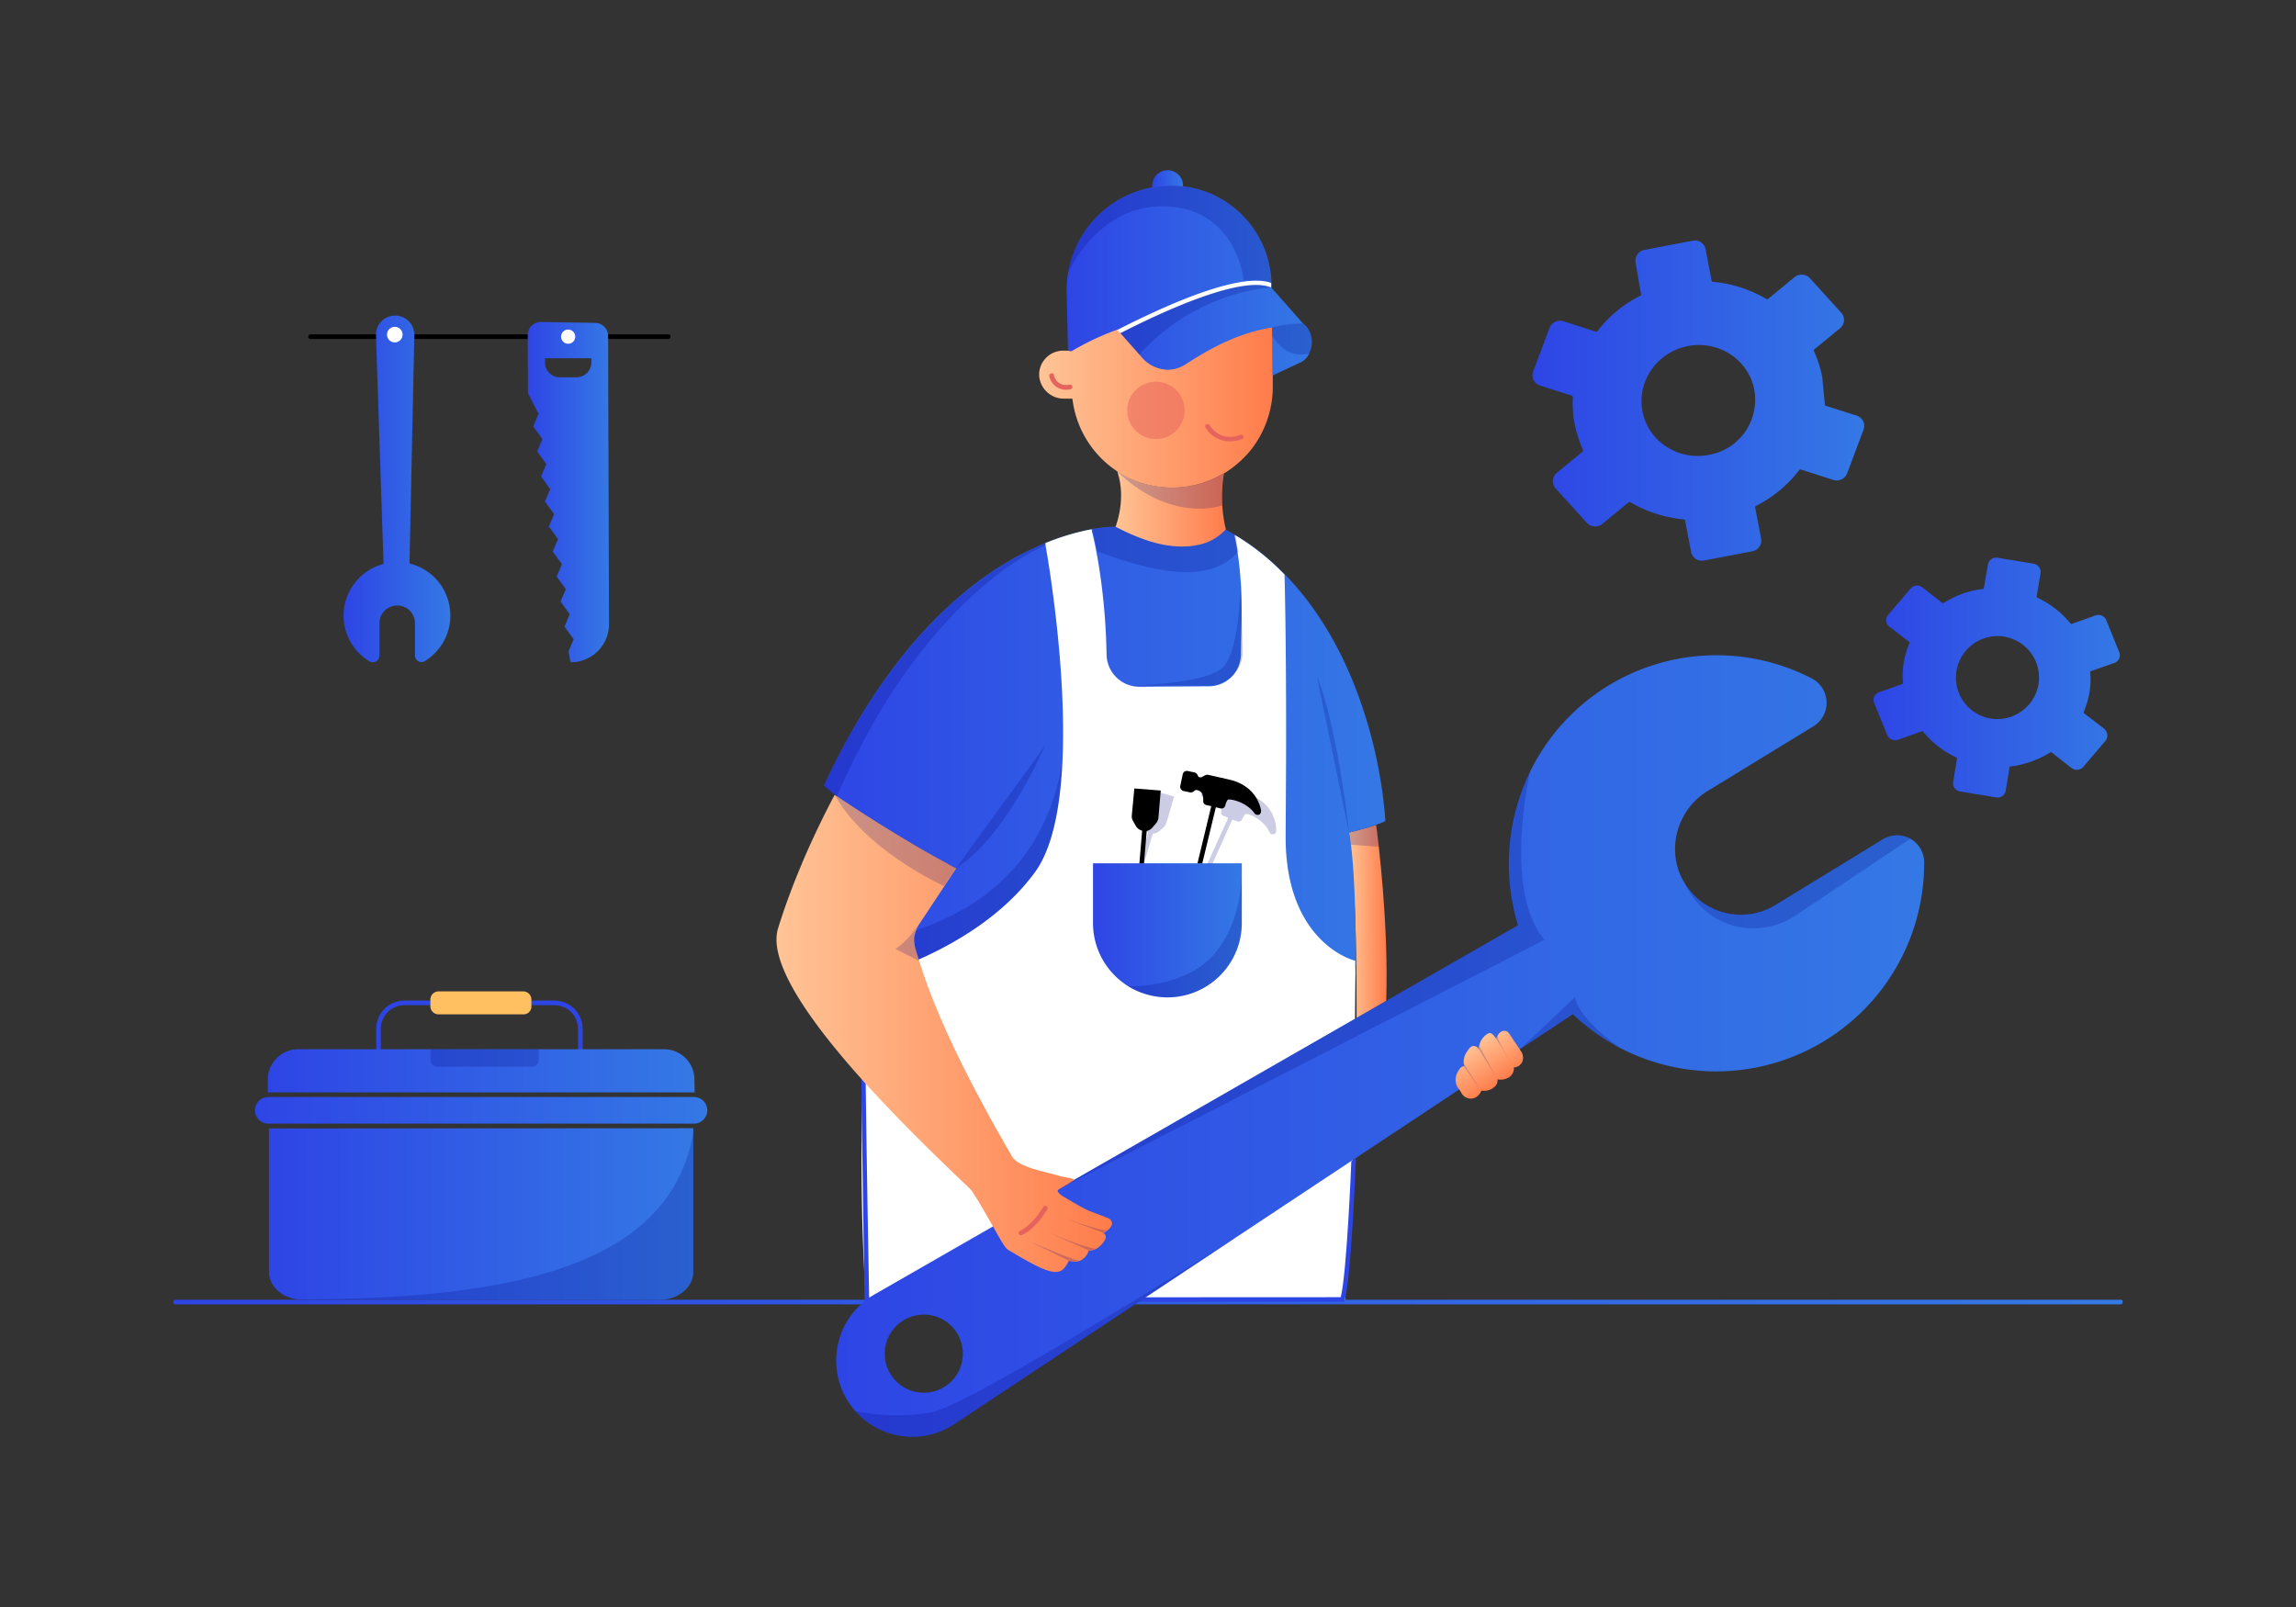 <svg xmlns="http://www.w3.org/2000/svg" xmlns:xlink="http://www.w3.org/1999/xlink" viewBox="0 0 1000 700"><rect x="0" y="0" width="1000" height="700" fill="#333333" stroke="none"/><defs><linearGradient id="a" x1="75.45" x2="924.55" y1="132.85" y2="132.85" gradientTransform="matrix(1 0 0 -1 0 700)" gradientUnits="userSpaceOnUse"><stop offset="0" stop-color="#2e45e5"/><stop offset="1" stop-color="#3478e5"/></linearGradient><linearGradient id="c" x1="815.752" x2="923.377" y1="404.85" y2="404.85" xlink:href="#a"/><linearGradient id="d" x1="667.466" x2="811.934" y1="525.5" y2="525.5" xlink:href="#a"/><linearGradient id="b" x1="587.55" x2="603.919" y1="298.45" y2="298.45" gradientTransform="matrix(1 0 0 -1 0 700)" gradientUnits="userSpaceOnUse"><stop offset="0" stop-color="#ffc496"/><stop offset="1" stop-color="#ff7c4b"/></linearGradient><linearGradient id="e" x1="358.85" x2="603.35" y1="375.151" y2="375.151" xlink:href="#a"/><linearGradient id="f" x1="364.165" x2="838.053" y1="244.379" y2="244.379" xlink:href="#a"/><linearGradient id="g" x1="476.05" x2="540.85" y1="294.75" y2="294.75" xlink:href="#a"/><linearGradient id="h" x1="338.189" x2="484.35" y1="249.85" y2="249.85" xlink:href="#b"/><linearGradient id="i" x1="466.15" x2="553.85" y1="560.8" y2="560.8" xlink:href="#b"/><linearGradient id="j" x1="452.598" x2="554.35" y1="531.4" y2="531.4" xlink:href="#b"/><linearGradient id="k" x1="485.78" x2="533.88" y1="478.35" y2="478.35" xlink:href="#b"/><linearGradient id="l" x1="501.868" x2="515.306" y1="619.15" y2="619.15" xlink:href="#a"/><linearGradient id="m" x1="464.55" x2="571.35" y1="577.8" y2="577.8" xlink:href="#a"/><linearGradient id="n" x1="474.902" x2="495.894" y1="452.999" y2="452.999" gradientTransform="scale(1 -1) rotate(-56.192 -292.075 -156.67)" xlink:href="#b"/><linearGradient id="o" x1="149.65" x2="196.15" y1="487.03" y2="487.03" xlink:href="#a"/><linearGradient id="p" x1="229.85" x2="265.133" y1="485.65" y2="485.65" xlink:href="#a"/><linearGradient id="q" x1="111.05" x2="308.05" y1="216.35" y2="216.35" xlink:href="#a"/><linearGradient id="r" x1="116.65" x2="302.55" y1="233.55" y2="233.55" xlink:href="#a"/><linearGradient id="s" x1="117.15" x2="301.95" y1="171.2" y2="171.2" xlink:href="#a"/></defs><path fill="url(#a)" d="M923.55 568.15H76.45a1 1 0 0 1 0-2h847.1a.945.945 0 0 1 1 1 1.002 1.002 0 0 1-1 1Z"/><g data-name="Layer 2"><path fill="url(#c)" d="m916.35 317.35-8.6-6.6c-.2-.1-.2-.4-.2-.6a39.752 39.752 0 0 0 2.5-8.5 32.607 32.607 0 0 0 .3-8.8.55.55 0 0 1 .3-.5l10.3-3.6a3.549 3.549 0 0 0 2.1-4.6l-5.7-14a3.723 3.723 0 0 0-4.6-2.1l-10.4 3.7c-.2.1-.4 0-.6-.2a40.92 40.92 0 0 0-14.4-11.2.55.55 0 0 1-.3-.5l1.7-10.2a3.65 3.65 0 0 0-3-4.1l-15.8-2.6a3.547 3.547 0 0 0-4.1 2.9l-1.8 10.3a.43.43 0 0 1-.4.4 40.351 40.351 0 0 0-17.1 6.1.638.638 0 0 1-.6 0l-8.7-6.8a3.741 3.741 0 0 0-5.1.5l-9.8 11.5a3.557 3.557 0 0 0 .5 5.1l8.6 6.6c.2.1.2.4.2.6a39.752 39.752 0 0 0-2.5 8.5 32.608 32.608 0 0 0-.3 8.8.55.55 0 0 1-.3.5l-10.2 3.6a3.55 3.55 0 0 0-2.1 4.6l5.7 14a3.723 3.723 0 0 0 4.6 2.1l10.5-3.7c.2-.1.4 0 .6.2a40.92 40.92 0 0 0 14.4 11.2.55.55 0 0 1 .3.5l-1.7 10.2a3.65 3.65 0 0 0 3 4.1l15.8 2.6a3.547 3.547 0 0 0 4.1-2.9l1.7-10.2a.458.458 0 0 1 .5-.4 42.18 42.18 0 0 0 17.2-6.1.638.638 0 0 1 .6 0l8.7 6.8a3.732 3.732 0 0 0 5.1-.5l9.8-11.5a3.876 3.876 0 0 0-.8-5.2Zm-49.7-4.4a18.09 18.09 0 1 1 21.2-14.9 18.256 18.256 0 0 1-21.2 14.9Z"/><path fill="url(#d)" d="M793.65 164.15a52.349 52.349 0 0 0-3.6-11.2.627.627 0 0 1 .2-.8l11.2-9.2a4.662 4.662 0 0 0 .5-6.7l-13.6-15a4.974 4.974 0 0 0-6.8-.5l-11.4 9.4a.755.755 0 0 1-.8.1 56.129 56.129 0 0 0-23.3-7.5.645.645 0 0 1-.6-.6l-2.6-13.6a4.713 4.713 0 0 0-5.6-3.7l-21 4a4.802 4.802 0 0 0-3.9 5.5l2.4 13.8a.569.569 0 0 1-.4.7 53.776 53.776 0 0 0-18.6 15.4.778.778 0 0 1-.8.2l-14-4.5a4.888 4.888 0 0 0-6.1 3l-7.1 18.9a4.688 4.688 0 0 0 3 6.1l13.8 4.4a.752.752 0 0 1 .5.7 46.137 46.137 0 0 0 .8 11.7 52.349 52.349 0 0 0 3.6 11.2.627.627 0 0 1-.2.8l-11.2 9.2a4.695 4.695 0 0 0-.5 6.8l13.6 15a4.942 4.942 0 0 0 6.7.5l11.4-9.4a.755.755 0 0 1 .8-.1 56.129 56.129 0 0 0 23.3 7.5.645.645 0 0 1 .6.6l2.6 13.6a4.713 4.713 0 0 0 5.6 3.7l21-4a4.802 4.802 0 0 0 3.9-5.5l-2.6-13.6a.569.569 0 0 1 .4-.7 55.016 55.016 0 0 0 18.8-15.6.778.778 0 0 1 .8-.2l14 4.5a4.888 4.888 0 0 0 6.1-3l7.1-18.9a4.688 4.688 0 0 0-3-6.1l-13.8-4.4m-50.6 21.5c-13.4 2.6-26.4-5.9-28.9-19s6.4-25.8 19.8-28.4 26.4 5.9 28.9 19a24.368 24.368 0 0 1-19.8 28.4Z"/></g><g data-name="Layer 3"><path fill="url(#b)" d="m603.75 436.05-12.9 7.7c0-45.2-1.1-59.3-3.3-81.1l11.8-3.3c.9 6.7 5.5 42.8 4.4 76.7Z"/><path fill="url(#e)" d="M602.95 357.85c-5 2.3-12.7 4.2-15.4 4.8 2.9 14.5 3 49.9 3 55.8v1.8h-191.2l-.6-1.6-1.7-5a14.53 14.53 0 0 1 1.6-12.5l14.7-22.3a301.061 301.061 0 0 1-53.9-36.1l-.6-.5.3-.7c27.6-59.2 60.6-86.5 83.5-99 4.6-2.5 9-4.5 13-6.2a7.836 7.836 0 0 1 1.4-.5 103.336 103.336 0 0 1 18.6-5.4 60.174 60.174 0 0 1 10.7-1h.2l.2.1c33.2 17.8 45.2 1.3 45.3 1.1l.2-.3.3-.4.8.4c.1 0 .2.1.3.2.2.1.5.3.7.4l3.6 2.1a4.05 4.05 0 0 0 .9.5c1.2.7 2.4 1.5 3.6 2.3.4.3.8.5 1.2.8a103.548 103.548 0 0 1 15.1 12.7l.9.9c17.2 17.6 27.4 39.2 33.3 56.5a202.702 202.702 0 0 1 10.4 50.1v.7Z"/><path d="M462.25 291.65s19 86.5-63.5 113.6l-4.4 5.9 4.4 7.4s35.4-.6 51.4-20.3c16.1-19.5 13.8-70.1 12.1-106.6Z" style="isolation:isolate" fill="#03007a" opacity=".2"/><path fill="#fff" d="M590.35 423.75c-.5 44.6-.5 99.9-4.5 141.6l-.1.9h-208.5l-.1-.9c-2.5-34.3-3-90.5 1.2-138.9l.1-.7.7-.2a132.293 132.293 0 0 0 19.4-6.9c15.8-6.8 37.8-19 52.2-38.7 24.5-33.5 4.8-141.4 4.6-142.5l-.2-.8.7-.3c.3-.1.7-.3 1-.4a103.336 103.336 0 0 1 18.6-5.4l.2 1.2c.1.2 5.8 22.3 6.3 53.3a14.3 14.3 0 0 0 14.2 14.1h.1l30.1-.2a13.977 13.977 0 0 0 14.1-13.9c0-1.8.1-3.7.1-5.6.3-12 .8-26.9-2.4-44l-.5-2.4h.1a4.05 4.05 0 0 0 .9.5c1.2.7 2.4 1.5 3.6 2.3.4.3.8.5 1.2.8a103.547 103.547 0 0 1 15.1 12.7l.9.9c.1 3.3.7 25.5.7 68.8 0 13-.1 27.9-.2 44.7-.4 46.4 29.2 54.4 29.5 54.5l.8.2Z"/><path d="M539.35 240.25c-12.4 14.2-35.5 9.5-61.3 0l-2.3-9.7a60.175 60.175 0 0 1 10.7-1h.2l.2.1c33.2 17.8 45.2 1.3 45.3 1.1l.2-.3 1.4.1.7.4 3.6 2.1Z" style="isolation:isolate" fill="#03007a" opacity=".2"/><path fill="#2e45e5" d="M376.55 567.15v-1c0-.7-1.2-74.3-1.4-96.4l1.9 2.2c.2 20.7 1.3 84.4 1.5 93.2l205.4-.1c2.7-11 4.6-58.7 4.6-59.2l2-1.3c-.1 2.1-2 52.2-4.9 61.8l-.2.7h-.7Z"/><path fill="url(#f)" d="M832.05 365.35a11.926 11.926 0 0 0-12.1.3l-46.6 28.5a28.73 28.73 0 0 1-40-10.1c-7.8-13.4-3.2-31.2 10.4-39.5l46.1-28.2a11.967 11.967 0 0 0-.7-20.8 90.312 90.312 0 0 0-122.6 40.3 74.66 74.66 0 0 0-3.9 9.2 91.444 91.444 0 0 0-1.5 58l-194.4 111.5-85.7 49.2a33.217 33.217 0 0 0-12 46.2 31.858 31.858 0 0 0 3.5 4.7 32.8 32.8 0 0 0 17.6 10.4 36.26 36.26 0 0 0 7.3.8 33.204 33.204 0 0 0 18.2-5.5l122-80.9a1.236 1.236 0 0 0 .3-.2l128.7-85.3 18.4-12.2a90.241 90.241 0 0 0 21.1 15 90.631 90.631 0 0 0 131.9-80.8 11.884 11.884 0 0 0-6-10.6Zm-438.6 209.8a17.014 17.014 0 1 1-5.6 23.4 17.033 17.033 0 0 1 5.6-23.4Z"/><path fill="url(#g)" d="M540.85 376.05v26a32.392 32.392 0 0 1-32.4 32.4 32.967 32.967 0 0 1-17-4.8 32.924 32.924 0 0 1-5.9-4.7 32.278 32.278 0 0 1-9.5-22.9v-26Z"/><path fill="url(#h)" d="M482.85 530.75c-1.5-.7-3.2-1.3-4.8-1.9-1.8-.7-3.8-1.4-5.4-2.2s-6.1-3.4-9.3-5.3l-.5-.3a8.855 8.855 0 0 1-2.2-2 1.23 1.23 0 0 1 .7-1.1c5-2.8 5.2-3 5.4-3.2l1.3-.8-1.9-.8a41.58 41.58 0 0 1-4.7-.9 18.867 18.867 0 0 0-2.1-.6c-1-.3-2.2-.6-3.4-.9-5.9-1.5-13.2-3.4-15.3-7.2-26.8-46.2-35.8-70.7-40.3-84.9-.7-2.1-1.2-3.9-1.7-5.6a13.843 13.843 0 0 1-.5-4.5 2.202 2.202 0 0 1 .1-.8 1.884 1.884 0 0 1 .2-.8c.1-.2.1-.6.2-.8a6.897 6.897 0 0 1 .3-.8c.1-.3.2-.5.3-.8a10.932 10.932 0 0 1 .8-1.5.098.098 0 0 1 .1-.1v-.1l16.3-24.6-1-.5a4.054 4.054 0 0 1-.9-.5 16.174 16.174 0 0 1-1.8-1c-23.1-12.4-47.9-29.2-48.2-29.4l-1-.6-.5.9c-.1.2-6.7 12.3-13.8 29v.1a297.332 297.332 0 0 0-10.4 28.2c-3.6 11.9 7.5 32.7 33.3 62.1q18.6 21.15 47.1 48.2c1.1 1 1.9 1.8 2.6 2.5a11.332 11.332 0 0 1 2.2 2.7c3.6 5.6 6.4 10.8 8.8 14.9 2.8 5 4.6 8.3 6 9.4l.1.1c.9.5 1.8 1.1 2.9 1.7 2.1 1.3 4.6 2.7 7 4 5 2.7 8.5 4 10.9 4a2.77 2.77 0 0 0 .9-.1c2.5-.1 4.1-3.2 4.8-4.7.9.1 2.3.3 2.8.3a5.412 5.412 0 0 0 1.9-.3 6.715 6.715 0 0 0 4-4.5h.2a6.495 6.495 0 0 0 3.1-.8 9.629 9.629 0 0 0 4-4.3 2.208 2.208 0 0 0 0-1.6 1.962 1.962 0 0 0-.9-.9 9.064 9.064 0 0 0 1.6-1.1 5.116 5.116 0 0 0 2.2-2.9 2.62 2.62 0 0 0-1.5-2.4Z"/><path fill="#e6635d" d="M444.65 538.05a.961.961 0 0 1-.9-.6.992.992 0 0 1 .5-1.3c5.8-2.8 10-10.3 10.1-10.4a1.03 1.03 0 0 1 1.8 1c-.2.3-4.6 8.2-11 11.2a.902.902 0 0 1-.5.1Z"/><path d="m511.35 346.95-3.3 11.4a5.546 5.546 0 0 1-1.4 2.2l-1.9 1.6a4.49 4.49 0 0 1-2.7 1l-3.8 13h-2.1l3.9-13.5a4.524 4.524 0 0 1-2.2-2.5l-.8-2.3a4.61 4.61 0 0 1-.1-2.6l3.3-11.4Z" style="isolation:isolate" fill="#03007a" opacity=".2"/><path d="M492.95 355.15a4.023 4.023 0 0 0 .6 2.6l1.2 2.1a4.536 4.536 0 0 0 2.7 2l-1.2 14.2h2l1.2-14.1a4.361 4.361 0 0 0 2.5-1.5l1.6-1.9a4.286 4.286 0 0 0 1-2.4l1-11.8-11.5-.9Z"/><path d="M555.85 361.95a1.56 1.56 0 0 1-.8 1.3 1.803 1.803 0 0 1-1 .2c-.1 0-.1 0-.2-.1a1.22 1.22 0 0 1-.9-.8c-2.5-5.6-9.2-8.3-10.4-8-.3.1-.9.9-1.6 2.4a1.682 1.682 0 0 1-2.2.8l-2-.8-8.7 19.3h-2.2l9.1-20-2.1-.9a1.7 1.7 0 0 1-1-2 6.241 6.241 0 0 0 .1-3.3 3.244 3.244 0 0 0-2.1-1.8c-.5-.2-.7 0-1.1.2a2.154 2.154 0 0 1-2 .2l-2.6-1.1a1.834 1.834 0 0 1-.9-2.4l2.1-4.9a1.651 1.651 0 0 1 1-1 1.704 1.704 0 0 1 1.4 0l2.6 1.1a2.545 2.545 0 0 1 1.2 1.6 1.15 1.15 0 0 0 .6.9c.5.3.9.1 1.7-.1a3.61 3.61 0 0 1 1.8-.3h.2l8.8 3.8c11 4.5 11.2 13.8 11.2 15.7Z" style="isolation:isolate" fill="#03007a" opacity=".2"/><path d="M549.25 353.05c-.3-1.8-2.3-10.9-14-13.5l-9.3-2.1h-.1a4.841 4.841 0 0 0-1.8.7c-.7.4-1.1.6-1.6.4-.5-.1-.6-.4-.8-.8a2.019 2.019 0 0 0-1.5-1.3l-2.8-.6a2.2 2.2 0 0 0-1.4.2 2.097 2.097 0 0 0-.8 1.1l-1.1 5.2a1.893 1.893 0 0 0 1.4 2.2l2.8.6a2.199 2.199 0 0 0 1.9-.6 1.16 1.16 0 0 1 1-.4 3.3 3.3 0 0 1 2.4 1.4 7.37 7.37 0 0 1 .5 3.3 1.656 1.656 0 0 0 1.3 1.8l2.2.5-6 24.9h2.1l5.9-24.4 2.1.5a1.717 1.717 0 0 0 2-1.2 6.472 6.472 0 0 1 1.1-2.6c1.1-.5 8.2 1 11.7 6a1.524 1.524 0 0 0 1.1.6h.2a1.69 1.69 0 0 0 1-.3 2.52 2.52 0 0 0 .5-1.6Z"/><path fill="url(#i)" d="M467.15 134.25a8.963 8.963 0 0 1 9-9h.5a9.496 9.496 0 0 0-9.5 9.5Zm0 17.9a.945.945 0 0 1-1 1 .945.945 0 0 0 1-1Zm86.7-17.4a9.496 9.496 0 0 0-9.5-9.5h.5a8.963 8.963 0 0 1 9 9Z"/><path fill="url(#j)" d="M554.35 134.75v33.4a44.564 44.564 0 0 1-9.2 27.4 45.48 45.48 0 0 1-12.1 10.7 52.792 52.792 0 0 1-5.3 2.7 43.713 43.713 0 0 1-17.2 3.5 44.239 44.239 0 0 1-23.7-6.9l-.2-.2a44.048 44.048 0 0 1-19.4-30.4l-.2-1.3h-3.6a10.761 10.761 0 0 1-10.8-9.5 10.215 10.215 0 0 1 2.7-8 10.385 10.385 0 0 1 7.7-3.4h3.1l.5-.6v-17.4h2a8.024 8.024 0 0 1 8-8v-2h67.7v2a8.024 8.024 0 0 1 8 8h2Z"/><path fill="url(#k)" d="m533.95 230.55-.4.4c-5.2 5.3-11.3 7.1-18.9 7.1-8 0-16.8-2.5-28-8.2l-.8-.4.3-.8c4.1-12.5 1-21.3 1-21.4l-.5-2 .2.2a43.906 43.906 0 0 0 46.2.7l-.2 1.4a61.822 61.822 0 0 0-.5 12.6 64.915 64.915 0 0 0 1.4 9.8Z"/><circle cx="508.55" cy="80.85" r="6.7" fill="url(#l)"/><path fill="url(#m)" d="M571.35 148.95a11.529 11.529 0 0 1-.3 2.6 10.639 10.639 0 0 1-.9 2.5 7.988 7.988 0 0 1-4.1 4l-11.8 5.5v-1.6c0-.1-.2-11.8-.2-19.3a5.019 5.019 0 0 1-1.2.2h-.1c-12.1 2.3-22.6 6.9-36.3 15.8a14.59 14.59 0 0 1-7.9 2.4 15.287 15.287 0 0 1-11.5-5.7l-9.1-10.3-1.3-1.5c-.2.1-.5.2-.7.3a114.042 114.042 0 0 0-19 9 1.27 1.27 0 0 1-1.2 0 1.1 1.1 0 0 1-.6-1l-.6-25.2a42.51 42.51 0 0 1 .7-8 45.507 45.507 0 0 1 45-37.8 43.62 43.62 0 0 1 43.5 42.3v2.1l.2.3 13.6 15.4a17.406 17.406 0 0 1 1.4 1.2 10.828 10.828 0 0 1 2.4 6.8Z"/><path fill="#fff" d="M553.65 125.25a6.037 6.037 0 0 0-1.6-.5c-5.6-1.6-20.7-1.6-64.1 20.4l-1.4-1.4c45.5-23.2 61.3-22.7 67.1-20.5v2Z"/><path fill="#e6635d" d="M535.75 192.25a12.44 12.44 0 0 1-10.7-6 1.012 1.012 0 1 1 1.7-1.1c5.1 7.8 13.2 4.4 13.5 4.3a.985.985 0 1 1 .8 1.8 15.339 15.339 0 0 1-5.3 1Z"/><circle cx="503.45" cy="178.75" r="12.5" style="isolation:isolate" fill="#e6635d" opacity=".5"/><path fill="#e6635d" d="M464.25 169.75a7.233 7.233 0 0 1-7.2-5.9 1.02 1.02 0 1 1 2-.4c.1.5 1.2 5.1 6.8 4.1a1.02 1.02 0 1 1 .4 2 7.502 7.502 0 0 1-2 .2Z"/><path d="m416.35 378.15 38.8-53.3c-.1 0-17 39.9-38.8 53.3ZM470.05 549.05a5.822 5.822 0 0 1-1.9.3c-.4 0-1.8-.2-2.8-.3l-16.3-8c1.1.4 18.9 8.1 21 8ZM477.35 543.75a6.495 6.495 0 0 1-3.1.8h-.2l-18.7-8.3c2.5 1.1 19.7 8.3 22 7.5ZM481.95 535.85a15.252 15.252 0 0 1-1.6 1.1l-17.5-6.7c2.1.8 16.9 6.1 19.1 5.6Z" style="isolation:isolate" fill="#03007a" opacity=".2"/><path fill="url(#n)" d="M650.65 473.65a3.917 3.917 0 0 0 1.6-3.5 6.908 6.908 0 0 0 5-.9 4.636 4.636 0 0 0 2.1-4.3 4.108 4.108 0 0 0 3.8-2.8 5.038 5.038 0 0 0-.6-4.1l-5.3-7.9a2.43 2.43 0 0 0-3.3-.8 3.939 3.939 0 0 0-1.5 1.4 6.713 6.713 0 0 0-.8 1.7l-.3-.4c-1.2-1.6-2.1-2.8-4-1.4a8.427 8.427 0 0 0-2.8 3.8c-.1.3-.2.7-.3 1a7.846 7.846 0 0 0-.2 1.4l-.1-.1a2.653 2.653 0 0 0-1.8-1.1 2.28 2.28 0 0 0-1.9.7 18.016 18.016 0 0 0-1.8 2.5 7.411 7.411 0 0 0-.7 5.6 2.138 2.138 0 0 0-1.8.9 10.705 10.705 0 0 0-1.3 2.1 6.587 6.587 0 0 0 .4 6.5l.2.2a15.446 15.446 0 0 1 1.4 2.2 4.695 4.695 0 0 0 3.9 2.2c1.4 0 3.4-.6 4.7-3.5a6.67 6.67 0 0 0 5.4-1.4Z"/><path d="m659.45 464.95-7.8-12.4a5.39 5.39 0 0 1 .8-1.7c-.6 2.1 2.3 6.4 7 14.1ZM651.95 469.65l-7.9-12.7a5.9 5.9 0 0 1 .2-1.4c.2.3 5.7 10.8 7.7 14.1ZM645.05 475.15l-7.6-12 .2 1.4 7.4 10.6zM587.55 362.65s-5-46.5-14-68ZM532.75 207.55a61.822 61.822 0 0 0-.5 12.6s-21.8 8.2-45.8-14.9l.2.2a43.906 43.906 0 0 0 46.2.7ZM571.35 148.95a11.529 11.529 0 0 1-.3 2.6 10.639 10.639 0 0 1-.9 2.5s-10.1 3-16.1-8v-3.4a47.827 47.827 0 0 1 13.4-1.7 17.406 17.406 0 0 1 1.4 1.2 10.362 10.362 0 0 1 2.5 6.8ZM553.65 125.25s-32.3 1.2-57.4 29.2l-8.3-9.3c0-.1 50.1-26.8 65.7-19.9Z" style="isolation:isolate" fill="#03007a" opacity=".2"/><path d="M553.65 123.15c-2.9-1.4-12-1-12-1s-2.7-30.5-33-32.2-43.4 28.8-43.4 28.8a45.507 45.507 0 0 1 45-37.8 43.378 43.378 0 0 1 43.4 42.2ZM455.75 236.45l-.2 1s-52 19.6-91.1 109.4a56.265 56.265 0 0 1-5.6-4.5c27.6-59.2 61-87.2 83.9-99.7a107.151 107.151 0 0 1 13-6.2ZM540.35 249.15s.4 35.9-8.7 42.4c-8.8 6.4-38.7 7.1-38.7 7.1h33.5a14.833 14.833 0 0 0 14.8-15.1ZM540.85 376.05v26a32.392 32.392 0 0 1-32.4 32.4 32.967 32.967 0 0 1-17-4.8s24.7.9 37.5-14.2c13.6-16 11.9-39.4 11.9-39.4ZM599.35 359.25l-11.8 3.4.8 5.3 12.1.9-1.1-9.6z" style="isolation:isolate" fill="#03007a" opacity=".2"/><path d="m416.35 378.15-5.2 7.8s-34.4-15.5-47.6-39.8c17.5 11.5 34.5 22.2 52.8 32ZM400.25 418.55l-10.3-5.2c5-3.1 9.3-9.4 10-10.5a10.928 10.928 0 0 0-.8 1.5c-.1.3-.2.5-.3.8s-.2.5-.3.8a3.09 3.09 0 0 0-.2.8c-.1.3-.1.6-.2.8 0 .3-.1.5-.1.8a11.57 11.57 0 0 0 .5 4.5c.5 1.7 1.1 3.6 1.7 5.7ZM672.75 409.35l-211.4 108.5 5.4-3.3 194.3-111.5a91.41 91.41 0 0 1 1.5-58 81.787 81.787 0 0 1 3.9-9.2s-12.1 52.4 6.3 73.5ZM706.15 456.75a90.24 90.24 0 0 1-21.1-15l-23.2 15.4 24.1-22.7c2.3 10.3 19.1 21.6 20.2 22.3ZM832.05 365.35l-49.7 33.2a33.05 33.05 0 0 1-30.3 3.7c-6.9-2.7-13.9-8-18.7-18.3a28.83 28.83 0 0 0 18.2 13.6 28.278 28.278 0 0 0 21.8-3.5l46.6-28.5a12.152 12.152 0 0 1 12.1-.2ZM537.75 539.45l-122 80.9a33.204 33.204 0 0 1-18.2 5.5 36.26 36.26 0 0 1-7.3-.8 32.8 32.8 0 0 1-17.6-10.4 86.718 86.718 0 0 0 33.3.5c16.6-3.2 125-71.5 131.8-75.7Z" style="isolation:isolate" fill="#03007a" opacity=".2"/></g><g data-name="Layer 4"><path d="M291.05 147.65h-155.8a1 1 0 0 1 0-2h155.8a.945.945 0 0 1 1 1 1.002 1.002 0 0 1-1 1Z"/><path fill="url(#o)" d="m178.35 245.45 2.1-99.4a8.355 8.355 0 1 0-16.7.1l3.3 99.5a23.26 23.26 0 0 0-6.2 42.4 2.88 2.88 0 0 0 4.4-2.4v-14.2a7.75 7.75 0 1 1 15.5.1v14a2.806 2.806 0 0 0 4.3 2.4 23.306 23.306 0 0 0-6.7-42.5Z"/><path fill="url(#p)" d="M264.85 146.35a5.677 5.677 0 0 0-5.6-5.7l-23.6-.4a6.197 6.197 0 0 0-4.1 1.6 5.664 5.664 0 0 0-1.7 4.1l.1 25.3 4.6 9-2.3 5.5 4 5.5-2.3 5.4 4 5.5-2.3 5.4 4 5.5-2.3 5.4 4 5.5-2.3 5.4 4 5.5-2.3 5.4 4 5.5-2.3 5.4 4 5.5-2.3 5.4 4 5.5-2.3 5.4 4 5.5-2.2 5.2.6 3.7a.601.601 0 0 0 .1.4l.3.7h.7a16.572 16.572 0 0 0 15.9-16.7Zm-7.3 11.5a6.487 6.487 0 0 1-6.5 6.5h-7.4a6.447 6.447 0 0 1-6.3-6.5v-1.8h20.2Z"/><circle cx="171.95" cy="145.75" r="3.4" fill="#fff"/><circle cx="247.45" cy="146.65" r="3.1" fill="#fff"/></g><g data-name="Layer 5"><path fill="#2e45e5" d="M241.45 435.85h-65.3a12.291 12.291 0 0 0-12.3 12.3v10h2v-10a10.285 10.285 0 0 1 10.3-10.3h65.3a10.285 10.285 0 0 1 10.3 10.3v10h2v-10a12.291 12.291 0 0 0-12.3-12.3Z"/><path fill="#ffc062" d="M227.95 441.85h-37a3.543 3.543 0 0 1-3.5-3.5v-3a3.543 3.543 0 0 1 3.5-3.5h37a3.543 3.543 0 0 1 3.5 3.5v3a3.417 3.417 0 0 1-3.5 3.5Z"/><path fill="url(#q)" d="M302.25 489.45h-185.4a5.804 5.804 0 0 1-5.8-5.8 5.804 5.804 0 0 1 5.8-5.8h185.4a5.804 5.804 0 0 1 5.8 5.8 5.804 5.804 0 0 1-5.8 5.8Z"/><path fill="url(#r)" d="M302.35 475.85h.2l-.1-5.6a13.187 13.187 0 0 0-13.2-13.2h-159.4a13.187 13.187 0 0 0-13.2 13.2v5.6h185.7Z"/><path fill="url(#s)" d="M301.95 491.45v62.5c0 6.7-6.5 12.2-14.5 12.2h-155.9a19.413 19.413 0 0 1-2.4-.2c-6.8-1-12-6-12-12v-62.4Z"/><path d="M301.95 493.55v60.4c0 6.7-6.5 12.2-14.5 12.2h-155.9a19.413 19.413 0 0 1-2.4-.2c99.6.2 162.8-16.6 172.8-72.4ZM234.65 457.05v4.6a3.009 3.009 0 0 1-3 3h-41.1a3.009 3.009 0 0 1-3-3v-4.6Z" style="isolation:isolate" fill="#03007a" opacity=".2"/></g></svg>